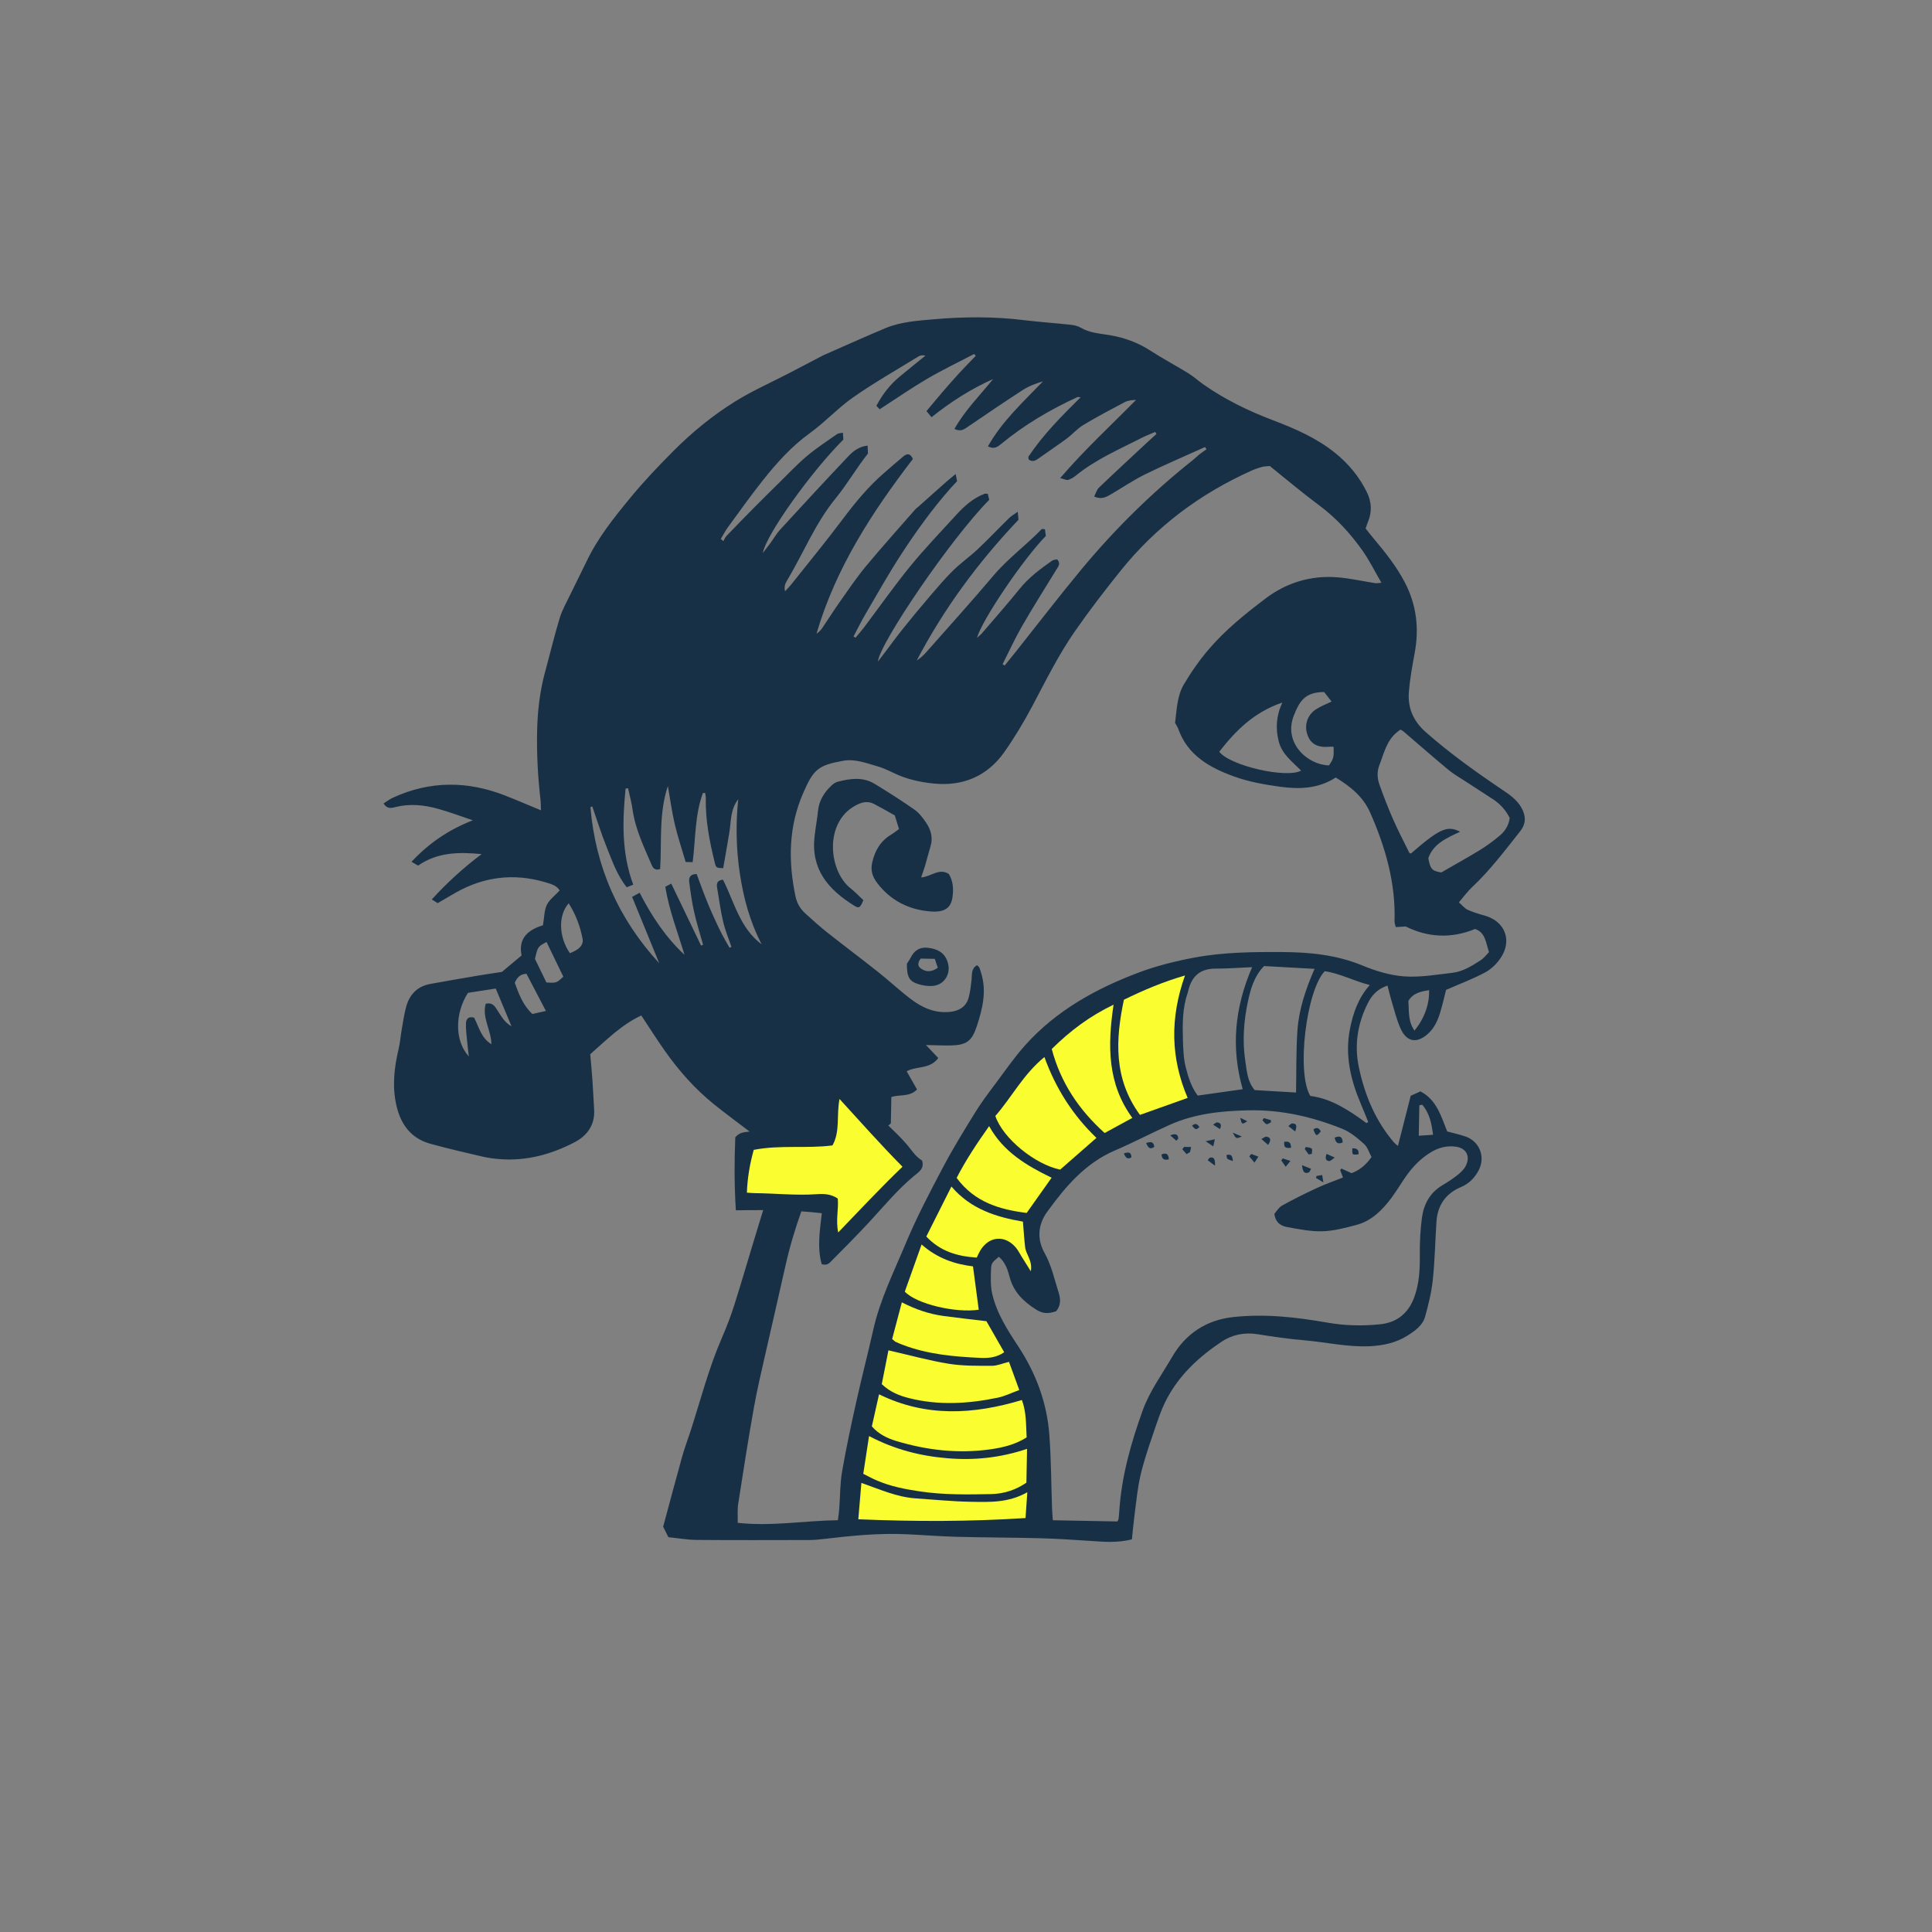 <svg version="1.1" id="svg" xmlns="http://www.w3.org/2000/svg" xmlns:xlink="http://www.w3.org/1999/xlink" x="0px" y="0px"
	 width="200px" height="200px" viewBox="0 0 200 200" enable-background="new 0 0 200 200" xml:space="preserve">
<rect x="0" y="0" width="200" height="200" fill="#808080" stroke="none"/>
<path class="stroke" fill="#183046"  d="M157.359,86.065c0.637-0.804,0.617-1.614,0.13-2.466c-0.473-0.829-1.232-1.348-1.998-1.863
	c-2.739-1.846-5.42-3.765-7.905-5.955c-1.286-1.134-1.875-2.508-1.74-4.159c0.111-1.351,0.356-2.694,0.603-4.031
	c0.466-2.528,0.199-4.928-0.99-7.239c-0.898-1.745-2.116-3.245-3.363-4.732c-0.256-0.306-0.497-0.624-0.727-0.914
	c0.101-0.283,0.159-0.478,0.237-0.665c0.436-1.036,0.389-2.061-0.095-3.062c-0.784-1.621-1.927-2.988-3.308-4.101
	c-1.899-1.528-4.125-2.502-6.391-3.361c-2.555-0.969-4.996-2.15-7.236-3.724c-0.528-0.371-1.009-0.815-1.557-1.152
	c-1.302-0.803-2.658-1.518-3.941-2.349c-1.314-0.85-2.729-1.354-4.262-1.607c-0.997-0.165-2.024-0.222-2.938-0.764
	c-0.309-0.183-0.703-0.265-1.067-0.304c-1.62-0.175-3.249-0.287-4.866-0.483c-3.092-0.374-6.187-0.355-9.276-0.083
	c-1.69,0.149-3.414,0.255-5.006,0.919c-2.163,0.902-4.297,1.872-6.444,2.812c-0.063,0.027-0.121,0.063-0.181,0.095
	c-1.116,0.583-2.229,1.167-3.345,1.748c-1.873,0.973-3.817,1.83-5.603,2.941c-2.313,1.439-4.435,3.171-6.361,5.103
	c-1.561,1.566-3.093,3.175-4.495,4.881c-1.684,2.047-3.351,4.124-4.504,6.547c-0.556,1.167-1.15,2.316-1.71,3.48
	c-0.382,0.795-0.829,1.575-1.083,2.41c-0.552,1.82-0.991,3.674-1.494,5.509c-0.552,2.014-0.795,4.061-0.841,6.152
	c-0.052,2.389,0.075,4.76,0.348,7.129c0.04,0.348,0.032,0.702,0.05,1.106c-1.329-0.549-2.511-1.06-3.71-1.529
	c-3.894-1.523-7.768-1.544-11.601,0.217c-0.344,0.158-0.65,0.395-0.985,0.601c0.394,0.639,0.889,0.46,1.274,0.366
	c1.474-0.36,2.922-0.21,4.343,0.183c1.225,0.337,2.417,0.792,3.623,1.196c-2.473,0.966-4.534,2.351-6.344,4.297
	c0.281,0.162,0.469,0.271,0.682,0.394c2.017-1.407,4.259-1.412,6.574-1.191c-1.858,1.393-3.547,2.934-5.16,4.693
	c0.257,0.161,0.438,0.272,0.615,0.384c0.669-0.391,1.281-0.76,1.903-1.11c2.906-1.632,5.969-2.004,9.168-1.073
	c0.59,0.172,1.248,0.335,1.553,0.87c-0.493,0.533-1.06,0.939-1.326,1.491c-0.277,0.572-0.261,1.284-0.403,2.112
	c-1.396,0.427-2.598,1.239-2.214,3.125c-0.682,0.572-1.306,1.094-2.037,1.705c-0.75,0.115-1.624,0.238-2.494,0.385
	c-1.643,0.278-3.284,0.559-4.922,0.859c-1.353,0.248-2.16,1.11-2.505,2.397c-0.202,0.753-0.312,1.533-0.447,2.303
	c-0.117,0.667-0.165,1.35-0.32,2.007c-0.458,1.942-0.687,3.881-0.235,5.859c0.45,1.977,1.508,3.425,3.522,3.98
	c1.77,0.488,3.562,0.902,5.35,1.318c0.595,0.14,1.208,0.224,1.817,0.271c2.765,0.216,5.349-0.488,7.764-1.749
	c1.297-0.676,2.122-1.799,2.019-3.395c-0.068-1.049-0.111-2.1-0.185-3.149c-0.061-0.875-0.148-1.749-0.22-2.567
	c1.712-1.504,3.264-3.069,5.287-4.008c0.842,1.268,1.605,2.475,2.426,3.642c1.455,2.07,3.126,3.956,5.097,5.547
	c1.206,0.975,2.462,1.887,3.692,2.83c-0.039,0.004-0.079,0.005-0.118,0.01c-0.465,0.052-0.948,0.073-1.367,0.583
	c-0.101,2.397-0.108,4.894,0.058,7.554c0.953-0.018,1.894-0.022,2.83-0.019c-0.196,0.629-0.385,1.26-0.579,1.889
	c-0.813,2.633-1.572,5.282-2.402,7.908c-0.369,1.165-0.812,2.313-1.299,3.436c-1.362,3.131-2.201,6.433-3.248,9.667
	c-0.282,0.873-0.614,1.733-0.86,2.616c-0.667,2.389-1.3,4.787-1.967,7.257c0.165,0.329,0.36,0.719,0.542,1.084
	c1.021,0.104,1.966,0.277,2.914,0.285c3.88,0.032,7.761,0.017,11.643,0.01c0.474-0.001,0.951-0.04,1.423-0.095
	c2.872-0.344,5.747-0.636,8.646-0.505c1.733,0.078,3.463,0.22,5.197,0.266c2.857,0.075,5.717,0.073,8.575,0.147
	c1.697,0.044,3.392,0.153,5.086,0.266c1.488,0.099,2.973,0.25,4.5-0.153c0.096-0.908,0.17-1.775,0.285-2.637
	c0.174-1.312,0.295-2.639,0.59-3.924c0.318-1.39,0.774-2.753,1.236-4.104c0.451-1.317,0.864-2.671,1.512-3.893
	c1.315-2.484,3.351-4.36,5.662-5.899c1.087-0.724,2.362-0.991,3.716-0.775c1.612,0.257,3.232,0.493,4.857,0.632
	c2.263,0.194,4.493,0.725,6.791,0.611c1.393-0.069,2.705-0.356,3.876-1.097c0.773-0.49,1.577-1.048,1.833-1.983
	c0.341-1.24,0.656-2.506,0.79-3.782c0.21-1.994,0.247-4.006,0.377-6.01c0.112-1.718,0.949-2.937,2.554-3.611
	c0.82-0.344,1.408-0.945,1.815-1.722c0.737-1.407,0.089-3.035-1.416-3.525c-0.61-0.199-1.239-0.342-1.837-0.503
	c-0.647-1.589-1.09-3.275-2.774-4.146c-0.33,0.148-0.604,0.27-1.004,0.45c-0.428,1.674-0.866,3.396-1.325,5.195
	c-0.181-0.154-0.294-0.227-0.378-0.325c-1.958-2.277-3.071-4.957-3.674-7.861c-0.474-2.282-0.119-4.471,0.914-6.549
	c0.415-0.837,0.994-1.508,2.06-1.863c0.155,0.598,0.263,1.084,0.408,1.559c0.299,0.974,0.53,1.98,0.949,2.9
	c0.639,1.407,1.698,1.556,2.841,0.52c0.882-0.8,1.182-1.885,1.475-2.973c0.158-0.587,0.292-1.181,0.385-1.56
	c1.481-0.649,2.82-1.146,4.064-1.817c0.629-0.338,1.207-0.91,1.606-1.511c1.214-1.831,0.404-3.804-1.702-4.375
	c-0.589-0.16-1.179-0.343-1.733-0.594c-0.302-0.137-0.53-0.438-0.903-0.763c0.51-0.596,0.882-1.121,1.342-1.552
	C154.24,90.108,155.773,88.065,157.359,86.065z M51.543,104.667c-0.273-0.398-0.48-0.943-1.262-0.757
	c-0.407,1.444,0.569,2.722,0.59,4.185c-1.073-0.649-1.294-1.795-1.788-2.744c-0.573-0.172-0.828,0.119-0.847,0.586
	c-0.022,0.539,0.047,1.082,0.097,1.621c0.055,0.602,0.132,1.201,0.201,1.801c-1.472-1.589-1.468-4.42-0.094-6.58
	c0.879-0.136,1.868-0.289,2.879-0.445c0.551,1.321,1.054,2.524,1.633,3.912C52.186,105.805,51.908,105.201,51.543,104.667z
	 M55.111,104.969c-1.019-0.957-1.403-2.109-1.823-3.232c0.237-0.532,0.542-0.9,1.213-0.932c0.632,1.21,1.27,2.434,2.007,3.846
	C55.938,104.78,55.501,104.88,55.111,104.969z M56.564,101.706c-0.388-0.801-0.812-1.675-1.185-2.442
	c0.295-1.27,0.295-1.27,1.198-1.747c0.573,1.181,1.144,2.36,1.738,3.589C57.605,101.764,57.605,101.764,56.564,101.706z
	 M58.995,98.674c-1.139-1.653-1.246-3.896-0.126-5.165c0.75,1.18,1.182,2.379,1.433,3.635
	C60.437,97.827,59.974,98.302,58.995,98.674z M75.375,54.552c1.184-1.618,2.346-3.256,3.593-4.825
	c1.439-1.812,2.974-3.523,4.882-4.9c1.568-1.132,2.898-2.598,4.482-3.703c2.171-1.513,4.481-2.829,6.737-4.219
	c0.188-0.117,0.421-0.16,0.73-0.087c-0.902,0.734-1.814,1.456-2.704,2.203c-0.92,0.772-1.671,1.687-2.374,2.986
	c0.105,0.109,0.253,0.264,0.346,0.36c1.796-1.161,3.329-2.228,4.935-3.167c1.575-0.919,3.227-1.708,4.843-2.555
	c0.055,0.064,0.109,0.129,0.164,0.193c-0.562,0.585-1.135,1.16-1.684,1.757c-0.598,0.65-1.18,1.316-1.756,1.985
	c-0.552,0.641-1.088,1.294-1.658,1.974c0.192,0.235,0.331,0.406,0.52,0.637c1.992-1.594,4.083-2.929,6.375-3.953
	c-1.363,1.696-2.912,3.227-4.002,5.169c0.667,0.311,1.001,0.035,1.373-0.218c1.912-1.3,3.823-2.603,5.766-3.856
	c0.607-0.393,1.312-0.635,2.029-0.858c-2.042,2.128-4.22,4.104-5.702,6.732c0.65,0.332,1.004,0.054,1.387-0.262
	c2.401-1.98,5.061-3.542,7.882-4.84c0.05-0.023,0.125,0.007,0.324,0.025c-1.979,1.958-3.887,3.873-5.392,6.131
	c-0.044,0.065,0.009,0.195,0.018,0.307c0.425,0.319,0.748,0.086,1.091-0.158c0.941-0.672,1.906-1.309,2.835-1.997
	c0.598-0.443,1.098-1.036,1.729-1.416c1.398-0.842,2.843-1.606,4.287-2.367c0.338-0.179,0.751-0.217,1.173-0.231
	c-2.606,2.644-5.32,5.14-7.854,8.093c0.421,0.104,0.648,0.235,0.824,0.185c0.283-0.081,0.559-0.249,0.791-0.438
	c2.078-1.697,4.53-2.735,6.886-3.942c0.432-0.221,0.891-0.388,1.337-0.581c0.042,0.07,0.084,0.141,0.126,0.21
	c-0.318,0.29-0.64,0.576-0.955,0.87c-1.668,1.555-3.344,3.101-4.992,4.677c-0.233,0.223-0.326,0.593-0.5,0.927
	c0.76,0.345,1.263,0.051,1.759-0.24c1.174-0.687,2.304-1.46,3.521-2.057c2.037-1,4.128-1.889,6.197-2.825
	c0.051,0.078,0.103,0.156,0.153,0.234c-0.24,0.168-0.487,0.328-0.716,0.51c-0.241,0.19-0.454,0.413-0.695,0.603
	c-4.255,3.376-8.103,7.175-11.567,11.351c-2.323,2.8-4.538,5.691-6.803,8.541c-0.369,0.463-0.743,0.921-1.115,1.381
	c-0.071-0.047-0.142-0.096-0.212-0.143c0.67-1.32,1.285-2.673,2.023-3.954c1.138-1.975,2.36-3.902,3.551-5.847
	c0.194-0.317,0.477-0.612,0.073-1.051c-0.149,0.036-0.369,0.032-0.515,0.134c-1.231,0.855-2.422,1.747-3.379,2.934
	c-1.26,1.563-2.593,3.068-3.899,4.593c-0.125,0.146-0.282,0.263-0.506,0.466c0.527-1.878,4.813-8.191,7.129-10.549
	c-0.027-0.198-0.061-0.446-0.095-0.695c-0.162-0.003-0.302-0.048-0.347-0.001c-1.605,1.662-3.485,3.029-4.989,4.808
	c-2.262,2.675-4.615,5.275-6.934,7.903c-0.289,0.329-0.609,0.629-1.001,0.875c2.804-5.344,6.342-10.154,10.534-14.566
	c-0.017-0.183-0.038-0.405-0.077-0.827c-0.378,0.271-0.662,0.423-0.883,0.639c-1.094,1.072-2.147,2.186-3.261,3.236
	c-0.812,0.765-1.739,1.412-2.535,2.191c-0.847,0.831-1.619,1.743-2.392,2.646c-0.95,1.108-1.882,2.234-2.796,3.373
	c-0.659,0.82-1.276,1.674-1.913,2.513c-0.2,0.264-0.404,0.524-0.697,0.904c0.183-1.89,7.549-12.727,11.525-16.738
	c-0.044-0.18-0.097-0.397-0.152-0.623c-0.146-0.002-0.254-0.034-0.338-0.002c-1.177,0.449-2.088,1.266-2.918,2.175
	c-1.606,1.758-3.262,3.478-4.765,5.32c-1.674,2.053-3.2,4.229-4.796,6.346c-0.275,0.365-0.583,0.705-0.875,1.057
	c-0.068-0.044-0.135-0.088-0.203-0.133c0.406-0.764,0.786-1.544,1.223-2.29c1.203-2.056,2.37-4.137,3.664-6.134
	c1.555-2.399,3.228-4.722,5.119-6.875c0.202-0.23,0.414-0.449,0.712-0.771c-0.02-0.105-0.067-0.348-0.143-0.742
	c-0.386,0.318-0.672,0.542-0.944,0.781c-0.993,0.879-1.981,1.764-2.972,2.645c-0.077,0.068-0.169,0.12-0.236,0.196
	c-1.721,1.973-3.474,3.918-5.146,5.932c-0.974,1.174-1.83,2.447-2.711,3.695c-0.628,0.888-1.206,1.812-1.817,2.711
	c-0.148,0.218-0.339,0.408-0.582,0.563c1.981-6.783,5.76-12.583,9.979-18.086c-0.315-0.677-0.682-0.518-1.024-0.234
	c-0.654,0.542-1.288,1.111-1.933,1.665c-1.664,1.428-3.034,3.108-4.347,4.856c-1.715,2.285-3.532,4.493-5.309,6.73
	c-0.164,0.208-0.356,0.395-0.621,0.685c-0.128-0.489,0.027-0.815,0.204-1.112c1.69-2.826,2.913-5.916,5.028-8.506
	c1.196-1.464,2.149-3.128,3.348-4.643c-0.012-0.255-0.024-0.511-0.037-0.818c-0.843,0.088-1.461,0.538-1.959,1.064
	c-2.389,2.52-4.745,5.072-7.092,7.631c-0.388,0.423-0.677,0.937-1.018,1.404c-0.215,0.294-0.442,0.581-0.779,1.021
	c0.36-1.943,5.024-8.436,8.339-11.746c-0.013-0.181-0.029-0.408-0.05-0.708c-0.241,0.053-0.463,0.041-0.607,0.142
	c-1.058,0.744-2.146,1.455-3.134,2.286c-0.985,0.828-1.867,1.78-2.789,2.683c-0.874,0.858-1.747,1.718-2.609,2.588
	c-0.981,0.991-1.955,1.989-2.92,2.995c-0.137,0.143-0.209,0.349-0.312,0.524c-0.089-0.074-0.179-0.148-0.268-0.222
	C74.867,55.376,75.09,54.941,75.375,54.552z M75.53,98.12c-0.262-0.462-0.538-0.918-0.783-1.389
	c-0.266-0.513-0.51-1.037-0.751-1.562c-0.228-0.495-0.449-0.993-0.658-1.495c-0.222-0.534-0.43-1.073-0.635-1.613
	c-0.202-0.53-0.394-1.062-0.586-1.581c-0.671,0-0.826,0.375-0.771,0.807c0.133,1.041,0.277,2.085,0.507,3.109
	c0.258,1.147,0.615,2.272,0.929,3.406c-0.069,0.028-0.138,0.055-0.207,0.084c-1.019-2.119-2.039-4.238-3.085-6.413
	c-0.234,0.123-0.396,0.208-0.62,0.325c0.396,2.441,1.287,4.707,1.987,7.041c-1.96-1.826-3.404-4.014-4.642-6.423
	c-0.276,0.152-0.466,0.256-0.78,0.428c0.949,2.321,1.879,4.598,2.81,6.874c-4.222-4.599-6.603-9.98-7.124-16.158
	c0.064-0.026,0.127-0.053,0.191-0.079c0.494,1.413,0.937,2.845,1.496,4.231c0.568,1.409,1.059,2.87,2.072,4.139
	c0.209-0.084,0.404-0.163,0.673-0.271c-1.221-3.29-1.118-6.609-0.793-9.94c0.086-0.015,0.171-0.028,0.257-0.042
	c0.158,0.734,0.361,1.461,0.465,2.204c0.289,2.054,1.188,3.891,1.99,5.764c0.149,0.345,0.388,0.562,0.868,0.39
	c0.174-2.849-0.146-5.772,0.799-8.586c0.233,1.318,0.408,2.648,0.713,3.949c0.309,1.317,0.745,2.604,1.129,3.916
	c0.294,0.005,0.485,0.009,0.724,0.013c0.31-2.422,0.217-4.875,1.062-7.165c0.078,0.004,0.155,0.007,0.233,0.011
	c0.021,0.178,0.066,0.355,0.063,0.533c-0.042,2.266,0.382,4.465,0.924,6.648c0.142,0.567,0.154,0.563,0.876,0.604
	c0.211-1.215,0.434-2.439,0.634-3.668c0.194-1.179,0.099-2.43,0.923-3.465c-0.265,2.573-0.217,5.129,0.166,7.676
	c0.384,2.551,1.05,5.018,2.261,7.332c-2.264-1.682-2.825-4.363-4.003-6.69c-0.518,0.054-0.693,0.325-0.619,0.766
	c0.2,1.199,0.36,2.408,0.636,3.589c0.206,0.883,0.564,1.73,0.853,2.595C75.655,98.051,75.593,98.085,75.53,98.12z M146.93,114.424
	c0.098-0.023,0.195-0.046,0.293-0.069c0.752,0.853,0.968,1.908,1.126,3.116c-0.545,0.036-1.002,0.066-1.478,0.098
	C146.892,116.464,146.911,115.445,146.93,114.424z M139.025,121.896c-0.906,0.359-1.805,0.669-2.663,1.067
	c-1.231,0.571-2.451,1.176-3.638,1.833c-0.353,0.195-0.582,0.614-0.8,0.856c0.118,0.955,0.715,1.267,1.353,1.381
	c1.2,0.214,2.423,0.465,3.628,0.429c1.172-0.036,2.35-0.351,3.497-0.653c1.59-0.42,2.697-1.542,3.647-2.815
	c0.549-0.735,1.011-1.536,1.542-2.285c0.675-0.953,1.486-1.775,2.483-2.397c0.806-0.502,1.693-0.74,2.632-0.608
	c1.071,0.15,1.517,0.965,1.052,1.943c-0.179,0.376-0.52,0.707-0.854,0.975c-0.502,0.402-1.05,0.756-1.605,1.086
	c-1.275,0.76-1.909,1.952-2.099,3.343c-0.178,1.308-0.234,2.641-0.221,3.963c0.013,1.479-0.07,2.923-0.592,4.32
	c-0.608,1.623-1.787,2.571-3.487,2.751c-1.829,0.193-3.654,0.153-5.488-0.168c-3.223-0.564-6.47-0.935-9.753-0.575
	c-2.812,0.308-4.942,1.744-6.332,4.143c-1.054,1.819-2.319,3.524-3.042,5.538c-1.214,3.376-2.182,6.801-2.418,10.4
	c-0.018,0.271-0.037,0.543-0.075,0.812c-0.013,0.096-0.081,0.183-0.12,0.267c-2.26-0.043-4.423-0.083-6.682-0.126
	c-0.032-0.474-0.068-0.837-0.081-1.201c-0.089-2.55-0.093-5.107-0.282-7.65c-0.246-3.318-1.384-6.359-3.214-9.143
	c-1.123-1.709-2.241-3.439-2.701-5.46c-0.191-0.839-0.15-1.747-0.115-2.619c0.023-0.561,0.186-0.679,0.799-1.199
	c0.657,0.537,0.923,1.333,1.118,2.085c0.401,1.54,1.418,2.528,2.678,3.337c0.74,0.476,1.272,0.501,2.134,0.216
	c0.496-0.579,0.481-1.257,0.267-1.925c-0.445-1.385-0.732-2.809-1.464-4.117c-0.786-1.404-0.696-2.916,0.273-4.25
	c1.89-2.604,3.937-5.035,7.018-6.354c1.937-0.829,3.803-1.822,5.729-2.679c2.567-1.138,5.302-1.416,8.077-1.477
	c3.392-0.075,6.628,0.665,9.743,1.922c0.825,0.334,1.561,0.956,2.236,1.56c0.371,0.332,0.528,0.903,0.774,1.351
	c-0.601,0.865-1.284,1.382-2.067,1.674c-0.393-0.178-0.722-0.328-1.051-0.478c-0.042,0.055-0.084,0.11-0.125,0.165
	C138.825,121.368,138.914,121.604,139.025,121.896z M128.646,112.755c-1.568,0.223-3.071,0.436-4.657,0.66
	c-0.659-0.868-0.984-1.913-1.243-2.942c-0.229-0.908-0.263-1.876-0.289-2.821c-0.043-1.628-0.066-3.265,0.484-4.838
	c0.022-0.064,0.037-0.131,0.052-0.197c0.34-1.513,1.208-2.351,2.835-2.346c1.214,0.003,2.427-0.092,3.792-0.15
	C127.806,104.309,127.416,108.472,128.646,112.755z M130.854,100.006c1.66,0.092,3.38,0.188,5.225,0.29
	c-0.914,2.117-1.617,4.178-1.767,6.347c-0.148,2.122-0.104,4.256-0.146,6.455c-1.416-0.083-2.835-0.167-4.281-0.252
	c-0.765-0.893-0.818-2.006-0.978-3.063c-0.306-2.04-0.153-4.097,0.273-6.086C129.45,102.441,129.79,101.107,130.854,100.006z
	 M139.742,106.544c-0.529,2.716,0.077,5.261,1.137,7.743c0.263,0.615,0.506,1.238,0.759,1.857c-0.059,0.041-0.118,0.081-0.177,0.121
	c-1.794-1.314-3.631-2.538-5.818-2.816c-1.45-2.382-0.43-10.871,1.489-12.909c1.565,0.218,3.001,1.01,4.666,1.43
	C140.589,103.337,140.064,104.896,139.742,106.544z M146.425,106.686c-0.701-1.001-0.545-2.059-0.635-3.058
	c0.5-0.85,1.309-0.989,2.149-1.126C147.984,103.936,147.456,105.436,146.425,106.686z M152.704,96.167
	c1.091,0.385,1.101,1.424,1.437,2.392c-0.273,0.275-0.515,0.617-0.84,0.828c-0.914,0.593-1.853,1.192-2.957,1.319
	c-1.653,0.189-3.331,0.485-4.972,0.37c-1.46-0.104-2.948-0.554-4.312-1.119c-2.678-1.109-5.463-1.385-8.298-1.401
	c-3.064-0.017-6.14,0.01-9.158,0.579c-1.93,0.364-3.866,0.844-5.702,1.533c-4.436,1.666-8.541,3.933-11.757,7.512
	c-1.132,1.261-2.1,2.67-3.117,4.03c-0.711,0.951-1.431,1.902-2.054,2.911c-1.161,1.881-2.328,3.766-3.357,5.719
	c-1.365,2.586-2.732,5.184-3.857,7.878c-1.229,2.94-2.662,5.816-3.367,8.962c-0.559,2.487-1.202,4.955-1.754,7.443
	c-0.531,2.391-1.05,4.788-1.465,7.2c-0.218,1.266-0.199,2.573-0.296,3.861c-0.028,0.366-0.084,0.73-0.14,1.188
	c-3.469,0.043-6.866,0.658-10.369,0.272c0.014-0.709-0.047-1.356,0.05-1.978c0.517-3.327,1.036-6.652,1.626-9.966
	c0.352-1.974,0.825-3.927,1.265-5.884c0.656-2.92,1.345-5.833,1.993-8.755c0.428-1.931,0.994-3.812,1.651-5.662
	c0.707,0.048,1.413,0.11,2.119,0.193c-0.214,1.838-0.489,3.599-0.008,5.276c0.521,0.148,0.749-0.066,0.942-0.265
	c1.342-1.361,2.698-2.711,3.994-4.115c1.515-1.64,2.936-3.364,4.668-4.797c0.442-0.365,1.062-0.732,0.774-1.565
	c-0.706-0.402-1.12-1.152-1.668-1.769c-0.577-0.647-1.195-1.25-1.821-1.848c0.089-0.049,0.177-0.119,0.266-0.222
	c0.016-0.836,0.032-1.743,0.051-2.719c0.802-0.295,1.861,0.033,2.66-0.785c-0.347-0.609-0.693-1.216-1.074-1.885
	c1.033-0.564,2.424-0.194,3.272-1.374c-0.381-0.401-0.738-0.778-1.274-1.343c1.009,0.019,1.805,0.062,2.598,0.043
	c1.613-0.039,2.163-0.46,2.669-2.002c0.588-1.794,1.034-3.603,0.447-5.492c-0.06-0.193-0.113-0.391-0.194-0.575
	c-0.036-0.082-0.132-0.139-0.233-0.237c-0.63,0.359-0.506,0.966-0.569,1.516c-0.072,0.632-0.137,1.275-0.312,1.883
	c-0.253,0.877-0.933,1.305-1.817,1.419c-1.594,0.206-2.954-0.399-4.169-1.324c-1.162-0.883-2.23-1.886-3.373-2.793
	c-1.733-1.375-3.505-2.699-5.24-4.072c-0.799-0.633-1.561-1.317-2.313-2.005c-0.511-0.468-0.853-1.046-0.999-1.743
	c-0.763-3.646-0.725-7.215,0.796-10.704c1.065-2.443,1.528-2.872,4.139-3.339c1.194-0.214,2.29,0.214,3.396,0.524
	c0.619,0.173,1.218,0.438,1.796,0.722c1.334,0.657,2.779,0.972,4.216,1.113c2.993,0.293,5.514-0.767,7.269-3.253
	c1.075-1.526,2.041-3.144,2.916-4.793c1.388-2.618,2.701-5.28,4.393-7.713c1.495-2.151,3.096-4.233,4.737-6.276
	c3.67-4.569,8.242-7.987,13.587-10.377c0.341-0.153,0.699-0.268,1.058-0.371c0.191-0.055,0.4-0.049,0.795-0.09
	c1.629,1.305,3.312,2.732,5.08,4.045c1.775,1.317,3.244,2.913,4.506,4.696c0.719,1.016,1.274,2.148,1.972,3.347
	c-0.33,0.022-0.488,0.062-0.636,0.039c-1.311-0.202-2.612-0.506-3.929-0.607c-2.746-0.211-5.254,0.542-7.452,2.209
	c-2.09,1.584-4.137,3.233-5.846,5.229c-0.969,1.131-1.838,2.372-2.594,3.656c-0.7,1.189-0.73,2.602-0.906,3.976
	c0.141,0.26,0.263,0.43,0.33,0.62c0.973,2.752,3.272,4.021,5.768,4.926c1.521,0.552,3.158,0.842,4.769,1.065
	c1.972,0.272,3.951,0.22,5.765-0.955c1.513,0.925,2.831,1.968,3.57,3.645c1.582,3.592,2.646,7.289,2.516,11.259
	c-0.005,0.16,0.068,0.322,0.126,0.579c0.346-0.021,0.667-0.04,1.031-0.062C147.83,97.054,150.232,97.183,152.704,96.167z
	 M132.372,76.743c0.333,1.331,1.412,2.113,2.322,3.031c-1.512,0.832-7.335-0.488-8.477-1.953c1.685-2.164,3.571-4.084,6.525-5.092
	C132.083,74.188,132.049,75.454,132.372,76.743z M133.938,74.072c0.59-1.491,1.149-2.425,3.135-2.433
	c0.242,0.308,0.499,0.638,0.771,0.985c-0.615,0.301-1.16,0.5-1.629,0.813c-0.919,0.616-1.225,1.68-0.849,2.683
	c0.348,0.929,1.071,1.297,2.309,1.181c0.125-0.012,0.252,0.002,0.375,0.005c0.044,1.077,0.001,1.244-0.477,1.929
	C135.312,79.17,132.83,76.873,133.938,74.072z M149.2,90.316c-0.949-0.15-1.149-0.356-1.34-1.483
	c0.526-1.503,1.902-2.078,3.284-2.729c-1.311-0.696-2.133-0.309-5.092,2.256c-0.057-0.03-0.144-0.045-0.167-0.093
	c-0.568-1.154-1.166-2.296-1.682-3.473c-0.517-1.179-0.981-2.383-1.411-3.596c-0.229-0.646-0.254-1.332,0.005-2.002
	c0.464-1.194,0.731-2.491,1.785-3.372c0.126-0.106,0.263-0.198,0.394-0.296c0.125,0.074,0.219,0.112,0.292,0.174
	c1.548,1.325,3.079,2.669,4.646,3.971c0.546,0.453,1.173,0.809,1.771,1.2c0.938,0.616,1.879,1.224,2.821,1.832
	c0.758,0.489,1.352,1.125,1.778,1.967c-0.088,0.717-0.45,1.336-0.999,1.803c-0.646,0.548-1.334,1.06-2.056,1.503
	C151.928,88.777,150.589,89.515,149.2,90.316z"/>
<path class="stroke" fill="#183046"  fill-rule="evenodd" clip-rule="evenodd" d="M93.064,85.822c-0.164-0.531-0.294-0.95-0.437-1.412
	c-0.704-0.392-1.407-0.8-2.126-1.176c-0.701-0.365-1.326-0.194-2.008,0.189c-3.194,1.795-2.708,6.753-0.424,8.553
	c0.474,0.374,0.89,0.82,1.302,1.205c-0.298,0.771-0.44,0.887-0.925,0.586c-2.75-1.704-4.518-3.8-4.119-7.225
	c0.103-0.877,0.265-1.747,0.357-2.625c0.109-1.041,0.615-1.858,1.346-2.557c0.19-0.182,0.428-0.367,0.675-0.431
	c1.303-0.339,2.624-0.533,3.853,0.221c1.388,0.852,2.769,1.722,4.101,2.658c0.485,0.341,0.878,0.856,1.215,1.358
	c0.484,0.723,0.727,1.53,0.46,2.42c-0.203,0.683-0.378,1.374-0.578,2.059c-0.1,0.344-0.228,0.681-0.398,1.185
	c1.062-0.089,1.869-1.011,2.869-0.352c0.442,0.729,0.499,1.577,0.371,2.423c-0.167,1.097-0.811,1.57-2.299,1.449
	c-2.221-0.18-4.119-1.129-5.494-2.947c-0.458-0.604-0.706-1.261-0.521-2.09c0.282-1.269,0.873-2.265,1.998-2.935
	C92.54,86.222,92.775,86.028,93.064,85.822z"/>
<path class="stroke" fill="#183046"  fill-rule="evenodd" clip-rule="evenodd" d="M93.882,99.763c0.134-0.213,0.279-0.404,0.382-0.614
	c0.369-0.754,0.96-1.136,1.798-1.034c1.204,0.147,1.833,0.662,2.081,1.635c0.293,1.149-0.455,2.249-1.631,2.316
	c-0.463,0.027-0.956-0.041-1.401-0.175C94.118,101.593,93.87,101.136,93.882,99.763z M96.769,99.261
	c-0.566-0.011-1.025-0.02-1.459-0.028c-0.284,0.37-0.363,0.746-0.001,1.011c0.526,0.385,1.104,0.419,1.772-0.062
	C96.976,99.874,96.87,99.559,96.769,99.261z"/>
<path class="stroke" fill="#183046"  fill-rule="evenodd" clip-rule="evenodd" d="M138.166,117.763c0.557-0.229,0.804-0.087,0.828,0.505
	C138.463,118.491,138.26,118.277,138.166,117.763z"/>
<path class="stroke" fill="#183046"  fill-rule="evenodd" clip-rule="evenodd" d="M131.279,118.524c-0.258-0.226-0.438-0.384-0.702-0.614
	c0.247-0.121,0.391-0.257,0.514-0.24C131.561,117.736,131.607,118.007,131.279,118.524z"/>
<path class="stroke" fill="#183046"  fill-rule="evenodd" clip-rule="evenodd" d="M129.53,119.455c0.226,0.085,0.451,0.172,0.738,0.282
	c-0.145,0.219-0.232,0.353-0.406,0.616c-0.216-0.258-0.376-0.451-0.537-0.643C129.394,119.625,129.462,119.54,129.53,119.455z"/>
<path class="stroke" fill="#183046"  fill-rule="evenodd" clip-rule="evenodd" d="M139.99,118.872c0.434-0.01,0.703,0.117,0.644,0.617
	C139.971,119.571,139.971,119.571,139.99,118.872z"/>
<path class="stroke" fill="#183046"  fill-rule="evenodd" clip-rule="evenodd" d="M134.785,120.62c0.409,0.163,0.636,0.253,0.931,0.37
	c-0.098,0.179-0.133,0.346-0.219,0.378C135.003,121.554,134.858,121.278,134.785,120.62z"/>
<path class="stroke" fill="#183046"  fill-rule="evenodd" clip-rule="evenodd" d="M135.962,116.923c0.347-0.275,0.58-0.153,0.766,0.193
	C136.283,117.663,136.244,117.653,135.962,116.923z"/>
<path class="stroke" fill="#183046"  fill-rule="evenodd" clip-rule="evenodd" d="M135.471,119.506c-0.135-0.188-0.27-0.376-0.404-0.565
	c0.038-0.069,0.074-0.139,0.111-0.208c0.209,0.052,0.47,0.048,0.61,0.176c0.092,0.083,0.011,0.357,0.008,0.545
	C135.688,119.471,135.579,119.488,135.471,119.506z"/>
<path class="stroke" fill="#183046"  fill-rule="evenodd" clip-rule="evenodd" d="M133.649,118.812c-0.597,0.101-0.781-0.077-0.7-0.614
	C133.404,118.128,133.646,118.242,133.649,118.812z"/>
<path class="stroke" fill="#183046"  fill-rule="evenodd" clip-rule="evenodd" d="M116.335,119.406c0.51-0.186,0.771-0.132,0.792,0.404
	C116.699,120.062,116.53,119.828,116.335,119.406z"/>
<path class="stroke" fill="#183046"  fill-rule="evenodd" clip-rule="evenodd" d="M118.645,118.326c0.498-0.17,0.786-0.139,0.847,0.397
	C119.032,119.057,118.854,118.788,118.645,118.326z"/>
<path class="stroke" fill="#183046"  fill-rule="evenodd" clip-rule="evenodd" d="M132.79,119.92c0.229,0.075,0.458,0.149,0.793,0.258
	c-0.2,0.249-0.295,0.367-0.486,0.604c-0.186-0.265-0.323-0.461-0.46-0.657C132.688,120.057,132.739,119.988,132.79,119.92z"/>
<path class="stroke" fill="#183046"  fill-rule="evenodd" clip-rule="evenodd" d="M125.203,119.853c0.449-0.12,0.604,0.085,0.572,0.815
	c-0.358-0.266-0.554-0.412-0.751-0.558C125.083,120.024,125.143,119.938,125.203,119.853z"/>
<path class="stroke" fill="#183046"  fill-rule="evenodd" clip-rule="evenodd" d="M125.761,117.936c-0.066,0.298-0.103,0.465-0.164,0.739
	c-0.256-0.174-0.424-0.289-0.787-0.535C125.227,118.049,125.437,118.004,125.761,117.936z"/>
<path class="stroke" fill="#183046"  fill-rule="evenodd" clip-rule="evenodd" d="M128.386,115.716c0.221,0.106,0.441,0.214,0.731,0.354
	C128.562,116.429,128.562,116.429,128.386,115.716z"/>
<path class="stroke" fill="#183046"  fill-rule="evenodd" clip-rule="evenodd" d="M130.823,115.744c0.249,0.071,0.497,0.144,0.746,0.216
	c-0.004,0.077-0.008,0.153-0.011,0.229c-0.153,0.067-0.338,0.222-0.453,0.181c-0.164-0.058-0.276-0.261-0.41-0.401
	C130.737,115.894,130.78,115.819,130.823,115.744z"/>
<path class="stroke" fill="#183046"  fill-rule="evenodd" clip-rule="evenodd" d="M134.077,117.132c-0.282-0.224-0.465-0.369-0.707-0.562
	c0.182-0.134,0.276-0.263,0.375-0.267C134.229,116.282,134.282,116.546,134.077,117.132z"/>
<path class="stroke" fill="#183046"  fill-rule="evenodd" clip-rule="evenodd" d="M123.401,116.542c0.34-0.331,0.556-0.187,0.766,0.14
	C123.789,116.975,123.789,116.975,123.401,116.542z"/>
<path class="stroke" fill="#183046"  fill-rule="evenodd" clip-rule="evenodd" d="M121.774,118.088c-0.18-0.159-0.36-0.319-0.63-0.559
	c0.638-0.258,0.789-0.042,0.834,0.33C121.91,117.936,121.842,118.012,121.774,118.088z"/>
<path class="stroke" fill="#183046"  fill-rule="evenodd" clip-rule="evenodd" d="M120.999,120.011c-0.546,0.139-0.711-0.065-0.761-0.5
	C120.722,119.314,120.958,119.426,120.999,120.011z"/>
<path class="stroke" fill="#183046"  fill-rule="evenodd" clip-rule="evenodd" d="M137.329,119.451c0.267,0.121,0.48,0.217,0.845,0.382
	c-0.287,0.189-0.437,0.371-0.572,0.36C137.283,120.169,137.129,119.962,137.329,119.451z"/>
<path class="stroke" fill="#183046"  fill-rule="evenodd" clip-rule="evenodd" d="M122.834,119.475c-0.147-0.167-0.293-0.333-0.441-0.5
	c0.062-0.083,0.123-0.167,0.184-0.251c0.219,0.005,0.438,0.008,0.73,0.015c-0.054,0.239-0.086,0.383-0.119,0.526
	C123.071,119.334,122.953,119.404,122.834,119.475z"/>
<path class="stroke" fill="#183046"  fill-rule="evenodd" clip-rule="evenodd" d="M126.288,116.879c-0.231-0.146-0.429-0.273-0.71-0.451
	c0.2-0.123,0.31-0.247,0.407-0.237C126.36,116.224,126.5,116.422,126.288,116.879z"/>
<path class="stroke" fill="#183046"  fill-rule="evenodd" clip-rule="evenodd" d="M127.615,117.253c0.369,0.157,0.586,0.25,0.938,0.399
	C127.955,117.9,127.955,117.9,127.615,117.253z"/>
<path class="stroke" fill="#183046"  fill-rule="evenodd" clip-rule="evenodd" d="M127.627,120.194c-0.3-0.12-0.466-0.146-0.569-0.242
	c-0.073-0.066-0.059-0.227-0.091-0.384C127.497,119.44,127.573,119.672,127.627,120.194z"/>
<path class="stroke" fill="#183046"  fill-rule="evenodd" clip-rule="evenodd" d="M136.87,121.638c0.033,0.205,0.059,0.356,0.128,0.766
	c-0.382-0.232-0.578-0.352-0.773-0.471c0.022-0.066,0.045-0.133,0.068-0.199C136.47,121.704,136.647,121.675,136.87,121.638z"/>
<path fill-rule="evenodd" clip-rule="evenodd" fill="#fafd30" class="fill" d="M122.67,100.981c-1.566,4.414-1.484,8.56,0.275,12.675
	c-1.69,0.602-3.308,1.178-4.936,1.758c-2.741-3.741-2.539-7.785-1.663-11.922C118.392,102.494,120.376,101.65,122.67,100.981z"/>
<path fill-rule="evenodd" clip-rule="evenodd" fill="#fafd30" class="fill" d="M89.365,152.57c0.205-1.346,0.393-2.568,0.598-3.91
	c2.635,1.388,5.297,2.062,8.102,2.297c2.779,0.234,5.482-0.039,8.254-0.972c-0.023,1.23-0.044,2.329-0.066,3.502
	c-1.067,0.737-2.326,1.157-3.664,1.182c-2.448,0.045-4.897,0.088-7.336-0.275c-1.555-0.23-3.083-0.525-4.529-1.154
	C90.29,153.054,89.875,152.824,89.365,152.57z"/>
<path fill-rule="evenodd" clip-rule="evenodd" fill="#fafd30" class="fill" d="M105.787,144.929c0.48,1.296,0.414,2.558,0.491,3.869
	c-1.142,0.729-2.428,1.046-3.728,1.232c-3.319,0.475-6.583,0.104-9.778-0.86c-0.938-0.284-1.828-0.718-2.518-1.512
	c0.251-1.116,0.494-2.2,0.745-3.318C95.858,146.719,100.759,146.44,105.787,144.929z"/>
<path fill-rule="evenodd" clip-rule="evenodd" fill="#fafd30" class="fill" d="M103.037,115.527c1.698-1.945,2.899-4.322,5.082-6.102
	c1.163,3.234,2.927,6.008,5.384,8.368c-1.272,1.113-2.515,2.2-3.754,3.285C107.155,120.549,103.823,117.857,103.037,115.527z"/>
<path fill-rule="evenodd" clip-rule="evenodd" fill="#fafd30" class="fill" d="M108.877,108.592c1.915-1.89,3.9-3.383,6.399-4.589
	c-0.628,4.238-0.649,8.176,1.943,11.722c-1.006,0.548-1.888,1.029-2.869,1.564C111.696,114.893,109.801,112.086,108.877,108.592z"/>
<path fill-rule="evenodd" clip-rule="evenodd" fill="#fafd30" class="fill" d="M91.971,139.787c2.224,0.507,4.221,1.063,6.255,1.391
	c1.459,0.236,2.967,0.208,4.453,0.21c0.554,0,1.107-0.248,1.771-0.41c0.347,0.951,0.679,1.86,1.065,2.916
	c-0.784,0.286-1.485,0.639-2.227,0.793c-3.051,0.633-6.115,0.822-9.178,0.047c-0.997-0.251-1.942-0.611-2.83-1.444
	C91.505,142.153,91.743,140.94,91.971,139.787z"/>
<path fill-rule="evenodd" clip-rule="evenodd" fill="#fafd30" class="fill" d="M108.861,121.918c-0.868,1.227-1.686,2.381-2.58,3.643
	c-2.756-0.339-5.387-1.093-7.248-3.623c0.958-1.864,2.096-3.571,3.362-5.362C103.869,119.248,106.277,120.665,108.861,121.918z"/>
<path fill-rule="evenodd" clip-rule="evenodd" fill="#fafd30" class="fill" d="M102.115,136.77c0.608,1.063,1.212,2.117,1.839,3.213
	c-0.793,0.562-1.673,0.622-2.478,0.585c-2.752-0.128-5.499-0.369-8.105-1.382c-0.222-0.086-0.441-0.178-0.656-0.282
	c-0.088-0.043-0.159-0.125-0.36-0.289c0.317-1.197,0.649-2.453,1.004-3.797c1.43,0.736,2.835,1.211,4.318,1.412
	C99.125,136.426,100.576,136.584,102.115,136.77z"/>
<path fill-rule="evenodd" clip-rule="evenodd" fill="#fafd30" class="fill" d="M88.852,157.275c0.113-1.338,0.209-2.479,0.318-3.766
	c1.917,0.672,3.684,1.475,5.626,1.603c1.901,0.126,3.799,0.321,5.701,0.352c1.924,0.031,3.884,0.128,5.85-0.988
	c-0.069,1.007-0.124,1.794-0.184,2.671C100.371,157.526,94.684,157.52,88.852,157.275z"/>
<path fill-rule="evenodd" clip-rule="evenodd" fill="#fafd30" class="fill" d="M105.893,126.463c0.081,0.962,0.131,1.803,0.227,2.64
	c0.089,0.775,0.795,1.407,0.587,2.497c-0.394-0.631-0.674-1.082-0.957-1.53c-0.198-0.316-0.364-0.659-0.604-0.939
	c-1.14-1.329-2.805-1.161-3.688,0.359c-0.118,0.202-0.209,0.42-0.344,0.694c-1.992-0.121-3.785-0.643-5.222-2.181
	c0.856-1.705,1.688-3.362,2.6-5.175C100.503,125.195,103.177,125.995,105.893,126.463z"/>
<path fill-rule="evenodd" clip-rule="evenodd" fill="#fafd30" class="fill" d="M101.319,135.582c-2.348,0.359-6.431-0.573-7.653-1.872
	c0.539-1.514,1.102-3.097,1.737-4.882c1.649,1.458,3.474,2.043,5.322,2.267C100.933,132.663,101.126,134.121,101.319,135.582z"/>
<path fill-rule="evenodd" clip-rule="evenodd" fill="#fafd30" class="fill" d="M93.425,120.779c-2.321,2.222-4.418,4.495-6.654,6.801
	c-0.272-1.261,0.058-2.41-0.046-3.507c-0.693-0.47-1.425-0.505-2.143-0.453c-2.17,0.157-4.331-0.09-6.495-0.107
	c-0.212-0.001-0.425-0.028-0.769-0.051c0.054-1.539,0.312-2.997,0.709-4.429c2.742-0.534,5.475-0.112,8.153-0.462
	c0.819-1.475,0.389-3.087,0.728-4.805C89.106,116.166,91.123,118.452,93.425,120.779z"/>
</svg>
